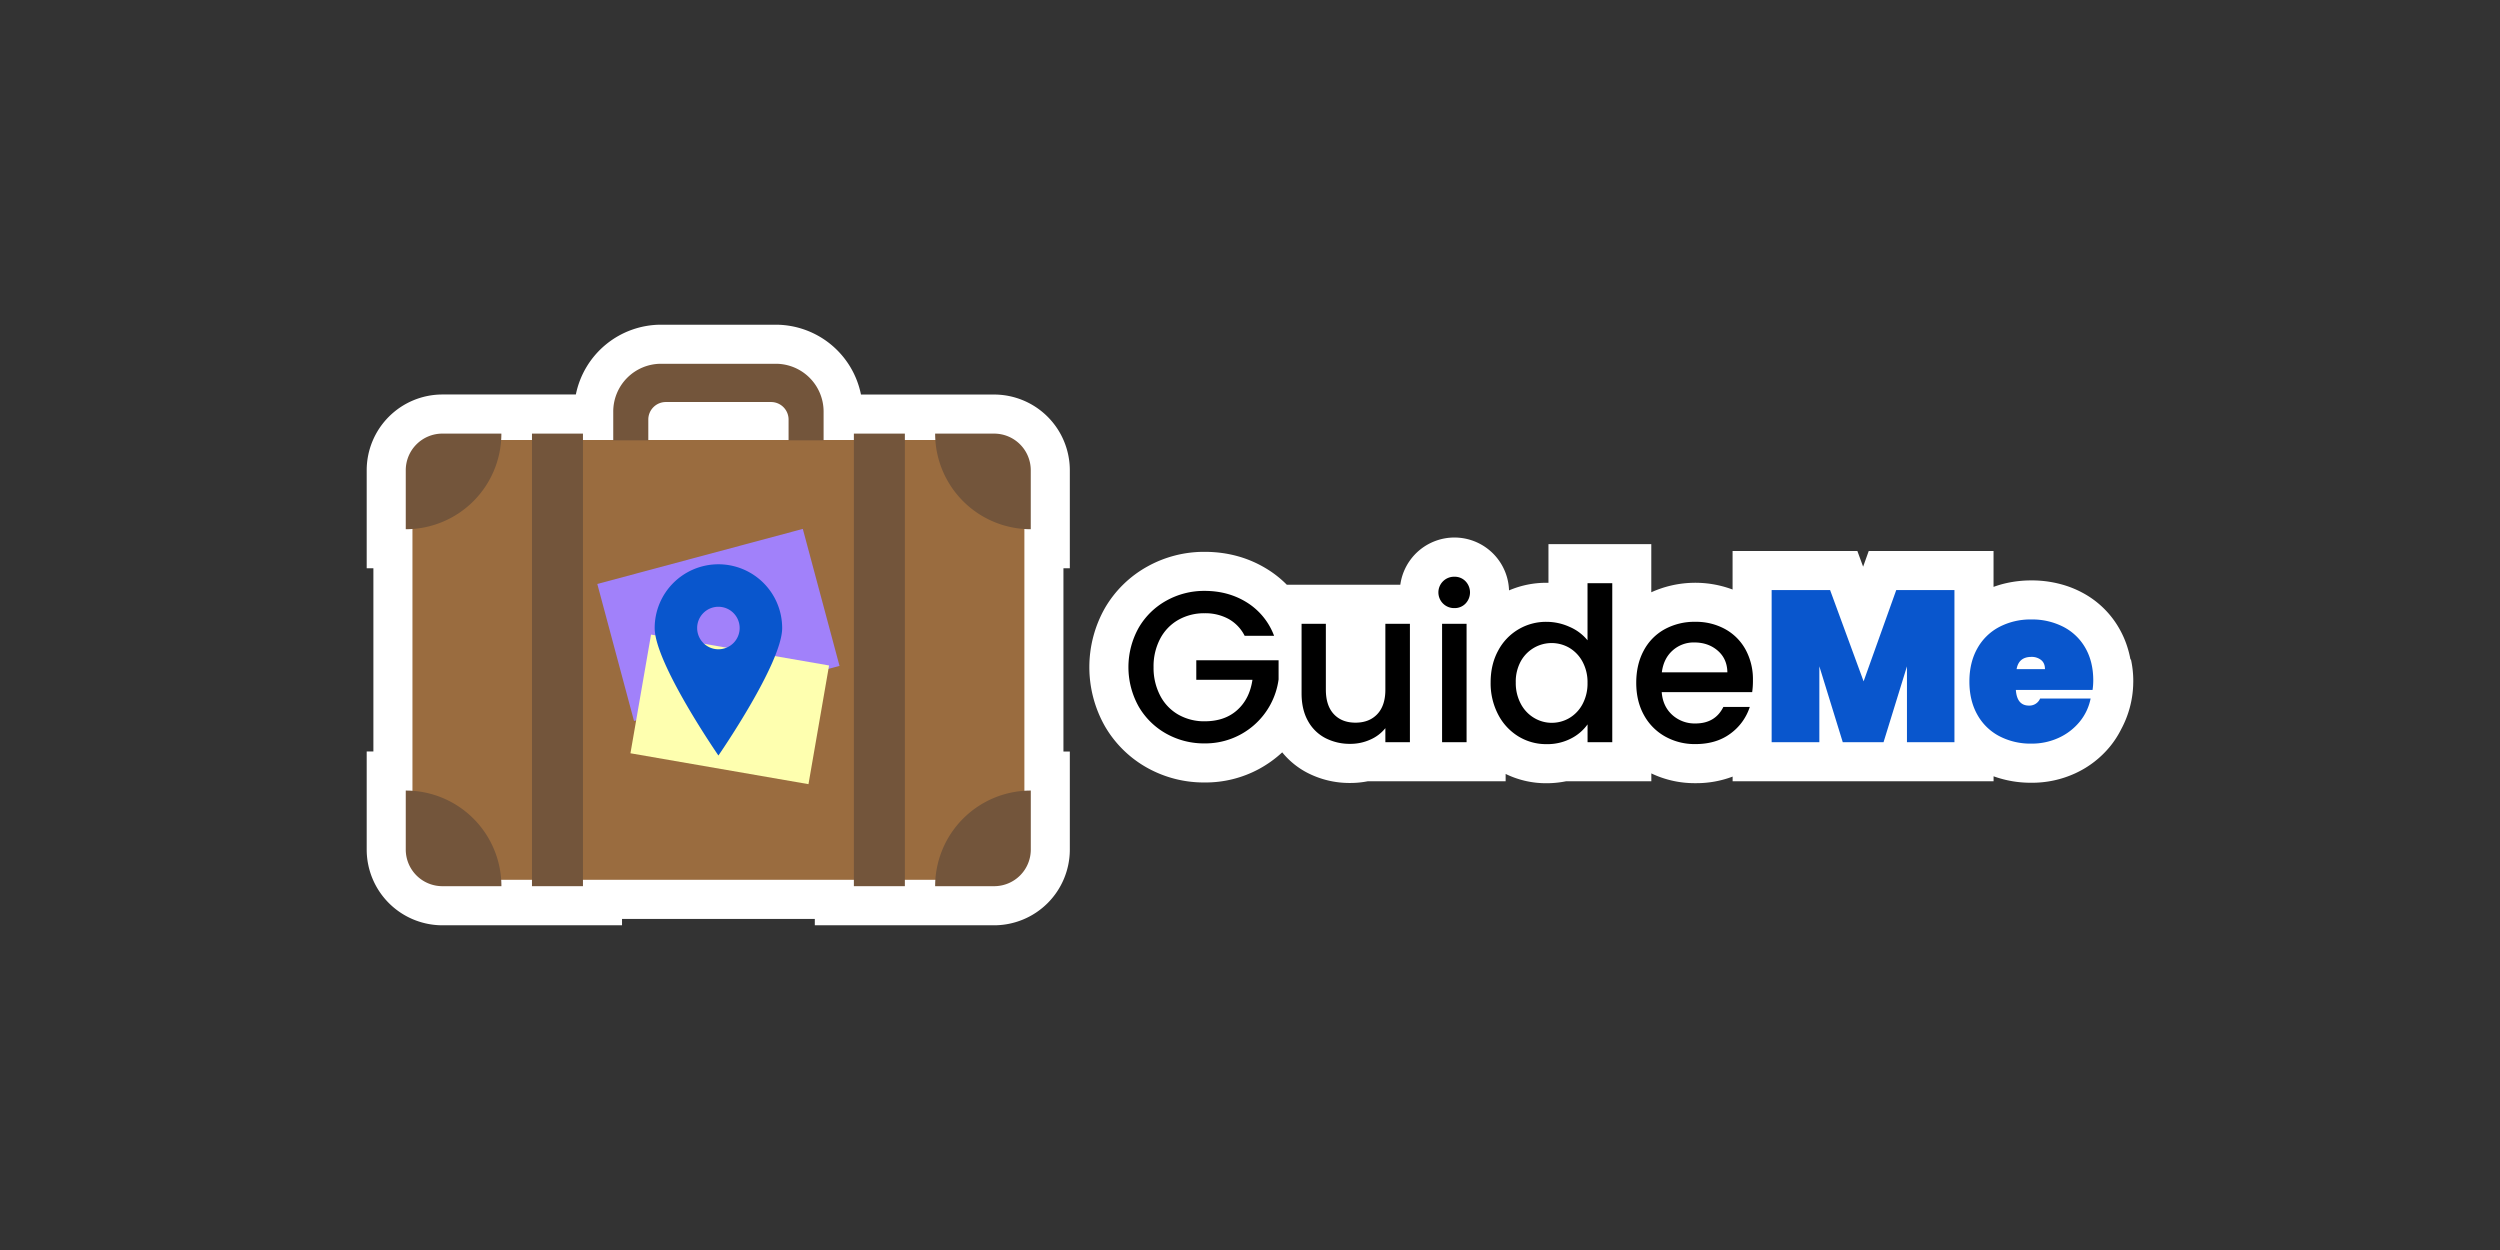 <svg id="_1" data-name="1" xmlns="http://www.w3.org/2000/svg" viewBox="0 0 2048 1024"><rect x="0" y="0" width="2048" height="1024" fill="#333333" stroke="none"/><defs><style>.cls-1{fill:#fff;}.cls-2{fill:#9a6c3f;}.cls-3{fill:#73553b;}.cls-4{fill:#a181fa;}.cls-5{fill:#feffaf;}.cls-6{fill:#0956cd;}</style></defs><g id="long_primary" data-name="long primary"><path class="cls-1" d="M871.17,465.54h5.23V385.21a62.08,62.08,0,0,0-62-62H705.31A71.29,71.29,0,0,0,635.52,266h-94a71.28,71.28,0,0,0-69.78,57.17H362.4a62.07,62.07,0,0,0-62,62v80.33h5.48v150.1H300.4V696a62.07,62.07,0,0,0,62,62H509.56v-5.22H667.49V758H814.4a62.07,62.07,0,0,0,62-62V615.64h-5.23Z"/><path class="cls-1" d="M1745.68,540.24h-.4a82.55,82.55,0,0,0-2.81-11,76.56,76.56,0,0,0-6.29-14.2,75.46,75.46,0,0,0-30.84-29.8,82.54,82.54,0,0,0-12.5-5.3,91.12,91.12,0,0,0-28.72-4.46,92.71,92.71,0,0,0-20.63,2.24,82.14,82.14,0,0,0-10.38,3.06V451.36H1530.87l-4.6,12.87-4.72-12.87H1419.33v31.58a87.27,87.27,0,0,0-66.59,2.25V445.73H1268.5v31.69h-1.44a77.25,77.25,0,0,0-30.86,6.23,44.75,44.75,0,0,0-89.06-4.65h-93a86.06,86.06,0,0,0-15.47-12.4c-15.3-9.64-32.73-14.53-51.82-14.53a95.3,95.3,0,0,0-47,12.07,91.43,91.43,0,0,0-34.71,34,98.22,98.22,0,0,0,0,96.79,91.62,91.62,0,0,0,34.55,34A95.14,95.14,0,0,0,986.88,641a91.9,91.9,0,0,0,44.41-11,93.51,93.51,0,0,0,19.1-13.68A65.49,65.49,0,0,0,1070.84,633a75.31,75.31,0,0,0,35.36,8.41,73.2,73.2,0,0,0,14.32-1.41h112.9v-6a75.37,75.37,0,0,0,33.47,7.62A80.53,80.53,0,0,0,1283,640h69.77v-6.43a82.23,82.23,0,0,0,36.12,8,84,84,0,0,0,30.47-5.38V640h213.78v-4.06a89.53,89.53,0,0,0,31,5.29,84.44,84.44,0,0,0,36.23-7.88,79.75,79.75,0,0,0,28.31-22,75.62,75.62,0,0,0,8.5-13q.3-.55.57-1.11h0a82.65,82.65,0,0,0,9.76-36c0-1.07.07-2.14.07-3.22A82.46,82.46,0,0,0,1745.68,540.24Z"/><g id="long"><g id="logo"><rect class="cls-2" x="337.88" y="360.44" width="501.3" height="360.31" rx="30"/><path class="cls-3" d="M362.4,355.21h48.33a0,0,0,0,1,0,0v0a78.33,78.33,0,0,1-78.33,78.33h0a0,0,0,0,1,0,0V385.21A30,30,0,0,1,362.4,355.21Z"/><path class="cls-3" d="M362.4,647.64h48.33a0,0,0,0,1,0,0v0A78.33,78.33,0,0,1,332.4,726h0a0,0,0,0,1,0,0V677.64A30,30,0,0,1,362.4,647.64Z" transform="translate(-315.24 1058.36) rotate(-90)"/><path class="cls-3" d="M766.07,355.21h0a78.33,78.33,0,0,1,78.33,78.33v0a0,0,0,0,1,0,0H796.07a30,30,0,0,1-30-30V355.21A0,0,0,0,1,766.07,355.21Z" transform="translate(1610.47 788.76) rotate(180)"/><path class="cls-3" d="M766.07,647.64h0A78.33,78.33,0,0,1,844.4,726v0a0,0,0,0,1,0,0H796.07a30,30,0,0,1-30-30V647.64A0,0,0,0,1,766.07,647.64Z" transform="translate(118.43 1492.03) rotate(-90)"/><path class="cls-3" d="M674.69,337.2v23.5H646v-17a14.36,14.36,0,0,0-14.36-14.36H545.45a14.36,14.36,0,0,0-14.36,14.36v17H502.37V337.2A39.16,39.16,0,0,1,541.53,298h94A39.17,39.17,0,0,1,674.69,337.2Z"/><rect class="cls-3" x="435.79" y="355.21" width="41.77" height="370.75"/><rect class="cls-3" x="699.49" y="355.21" width="41.77" height="370.75"/><rect class="cls-4" x="501.38" y="453.85" width="174.29" height="116.2" transform="translate(-112.45 169.77) rotate(-15)"/><rect class="cls-5" x="524.15" y="536.52" width="148.82" height="99.21" transform="matrix(0.98, 0.17, -0.17, 0.98, 110.87, -95.04)"/><path class="cls-6" d="M588.53,462.26a52.22,52.22,0,0,0-52.22,52.22c0,28.84,52.22,104.44,52.22,104.44s52.22-75.6,52.22-104.44A52.22,52.22,0,0,0,588.53,462.26Zm0,69.63a17.41,17.41,0,1,1,17.4-17.41A17.42,17.42,0,0,1,588.53,531.89Z"/></g><g id="name"><path d="M980,540.91v16H1026q-2.29,15.66-12.5,24.81t-26.57,9.16a42.65,42.65,0,0,1-21.65-5.46,38,38,0,0,1-14.87-15.58A49,49,0,0,1,945,546.54a48.48,48.48,0,0,1,5.37-23.23,38.16,38.16,0,0,1,14.87-15.49,42.75,42.75,0,0,1,21.65-5.45,39.73,39.73,0,0,1,19.53,4.66,32.38,32.38,0,0,1,13.2,13.82h24.11a54.61,54.61,0,0,0-22.08-27.19q-15.23-9.6-34.76-9.6a63.33,63.33,0,0,0-31.42,8,59.49,59.49,0,0,0-22.7,22.27,66.21,66.21,0,0,0,0,64.41A59.68,59.68,0,0,0,955.37,601a63.23,63.23,0,0,0,31.51,8,60.53,60.53,0,0,0,60.54-52.44V540.91Z"/><path d="M1134.89,511v54q0,13-6.6,20t-17.86,7q-11.27,0-17.78-7t-6.51-20V511h-19.89v57q0,13.2,5.19,22.52a34.29,34.29,0,0,0,14.26,14.08,43.46,43.46,0,0,0,20.5,4.76,39.3,39.3,0,0,0,16.28-3.44,32.35,32.35,0,0,0,12.41-9.41V608H1155V511Z"/><path d="M1181.35,511v97h20.07V511Zm19.19-34.85a12.25,12.25,0,0,0-9-3.69,12.85,12.85,0,1,0,0,25.69,12.25,12.25,0,0,0,9-3.69,13.2,13.2,0,0,0,0-18.31Z"/><path d="M1300.5,477.73v46.81a38.36,38.36,0,0,0-14.69-11,45.6,45.6,0,0,0-18.75-4.13,44.24,44.24,0,0,0-39.86,23.76q-6.08,11.26-6.07,25.87a55.23,55.23,0,0,0,6.07,26.14,45.37,45.37,0,0,0,16.54,18,43.43,43.43,0,0,0,23.15,6.42,42.28,42.28,0,0,0,20-4.57,37.54,37.54,0,0,0,13.64-11.62V608h20.24V477.73Zm-4.13,99.17a28.9,28.9,0,0,1-10.83,11.36,28.33,28.33,0,0,1-14.43,3.87,28,28,0,0,1-14.34-4,29.08,29.08,0,0,1-10.91-11.53,36.08,36.08,0,0,1-4.14-17.6,34.6,34.6,0,0,1,4.14-17.34,28.86,28.86,0,0,1,39.68-11A29.12,29.12,0,0,1,1296.37,542a35.18,35.18,0,0,1,4.13,17.42A35.66,35.66,0,0,1,1296.37,576.9Z"/><path d="M1436,557.1a50.63,50.63,0,0,0-6-24.9,42.32,42.32,0,0,0-16.72-16.81,49.38,49.38,0,0,0-24.46-6,50.76,50.76,0,0,0-25.26,6.16,42.67,42.67,0,0,0-17.07,17.51q-6.08,11.35-6.08,26.31t6.25,26.31A44.46,44.46,0,0,0,1364,603.3a49.47,49.47,0,0,0,24.91,6.25q17.06,0,28.59-8.53a43.65,43.65,0,0,0,15.93-21.92h-21.64q-6.71,13.56-22.88,13.56a27.22,27.22,0,0,1-19-7q-7.75-7.05-8.63-18.66h74.1A62.68,62.68,0,0,0,1436,557.1Zm-74.62-6.33q1.41-11.26,8.8-17.87a25.77,25.77,0,0,1,17.78-6.6q11.43,0,19.18,6.69t7.92,17.78Z"/><path class="cls-6" d="M1553.41,483.36l-26.75,74.8-27.46-74.8h-47.87V608h39.08V545.84L1509.59,608H1543l19.18-62.13V608h38.9V483.36Z"/><path class="cls-6" d="M1714.8,557.46q0-15.32-6.42-26.58a43.77,43.77,0,0,0-18-17.34,55.73,55.73,0,0,0-26.31-6.07,55.07,55.07,0,0,0-26.32,6.16,43.87,43.87,0,0,0-18,17.69q-6.42,11.53-6.42,27t6.42,27a43.81,43.81,0,0,0,18,17.69,55,55,0,0,0,26.32,6.16,52.41,52.41,0,0,0,22.61-4.84,47.71,47.71,0,0,0,17.07-13.2,43,43,0,0,0,8.89-18.92h-41.36a9.51,9.51,0,0,1-9.15,5.81q-9.86,0-10.74-12.85h62.84A55,55,0,0,0,1714.8,557.46ZM1652,548.13q1.76-10,12.15-10a12.26,12.26,0,0,1,7.92,2.55q3.17,2.55,3.16,7.48Z"/></g></g></g></svg>